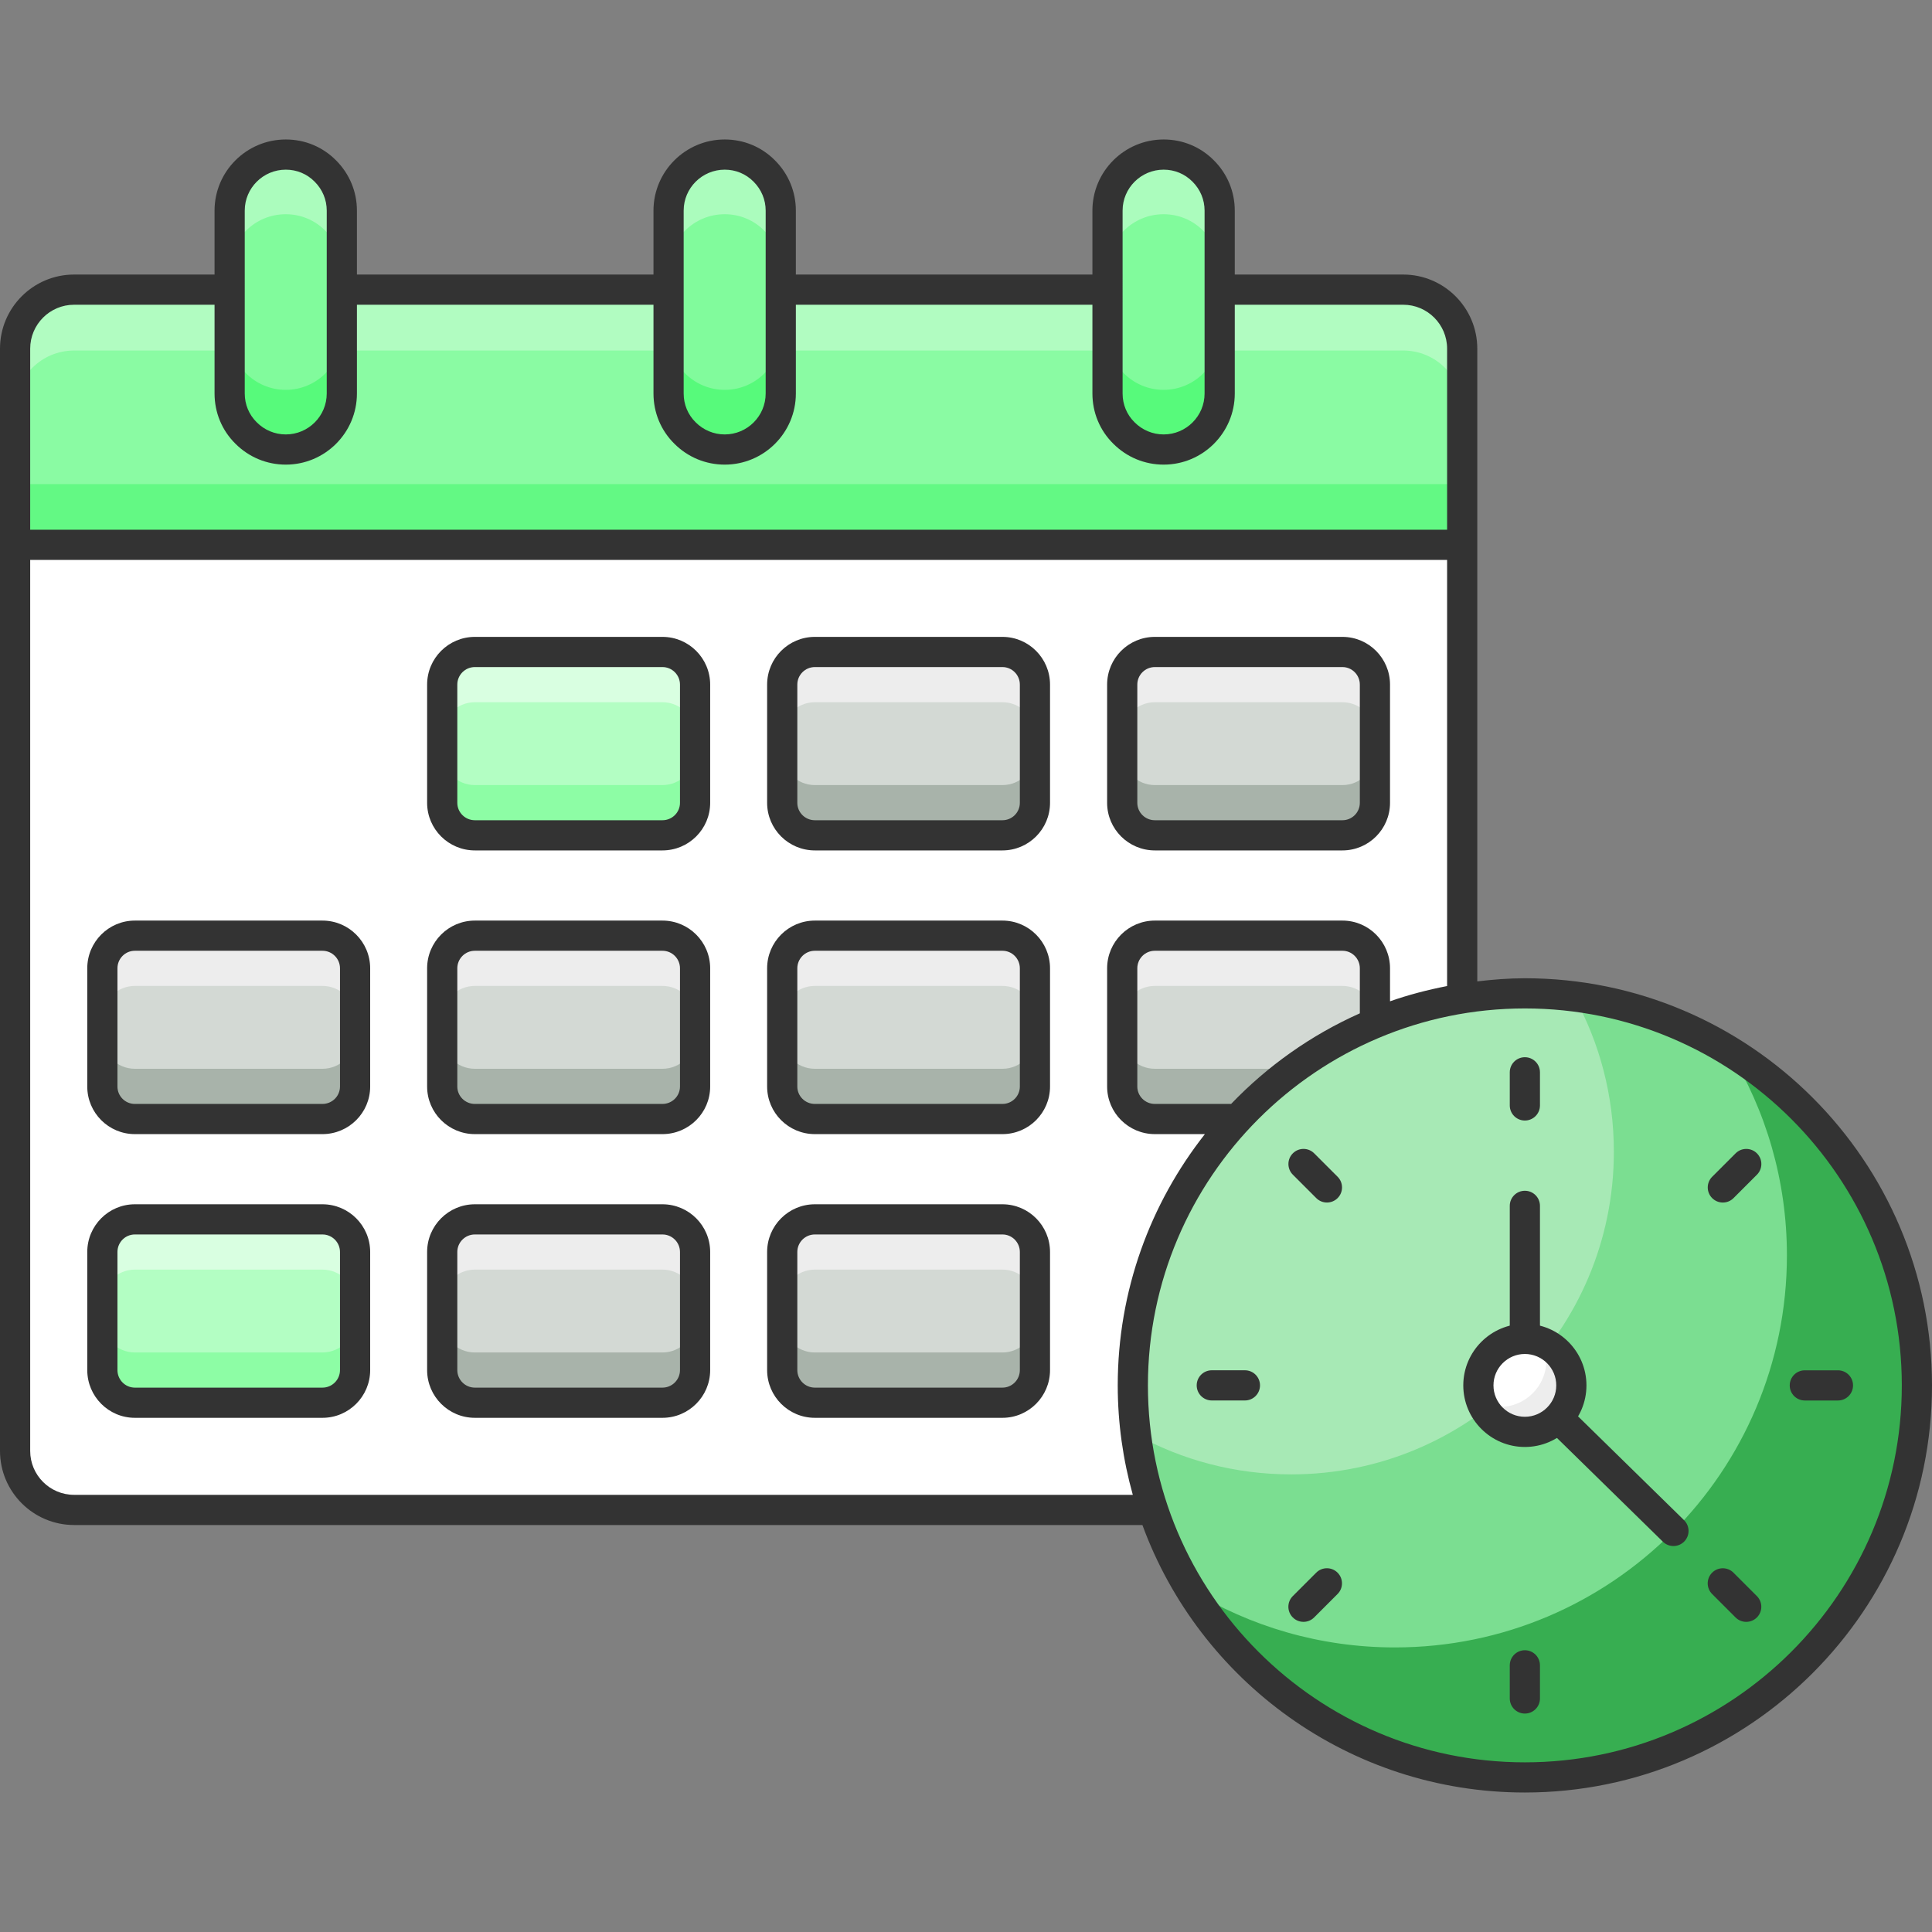 <svg xmlns="http://www.w3.org/2000/svg" enable-background="new 0 0 512 512" viewBox="0 0 512 512" id="TimeManagement"><rect x="0" y="0" width="512" height="512" fill="#808080" stroke="none"/><path fill="#ffffff" d="M387.495,92.395v292.119c0,8.632-7.001,15.633-15.634,15.633H19.633c-8.633,0-15.634-7.001-15.634-15.633V92.395c0-8.632,7.001-15.633,15.634-15.633H371.86C380.493,76.761,387.495,83.762,387.495,92.395z" class="colorffffff svgShape"></path><path fill="#8afba3" d="M387.495,144.387V92.395c0-8.632-7.001-15.633-15.634-15.633H19.633c-8.633-0.001-15.634,7-15.634,15.633v51.992h383.495V144.387z" class="colorfb8a8a svgShape"></path><path fill="#b1fcc1" d="M387.501,92.381v16.123c0-8.645-7.004-15.613-15.649-15.613H19.648c-8.645,0-15.649,6.967-15.649,15.613V92.381c0-8.609,7.004-15.613,15.649-15.613H371.85C380.496,76.768,387.501,83.771,387.501,92.381z" class="colorfcb1b1 svgShape"></path><rect width="383.501" height="16.087" x="3.999" y="128.3" fill="#63f984" class="colorf96363 svgShape"></rect><path fill="#d3d9d4" d="M94.101,256.608v31.335c0,4.742-3.866,8.609-8.645,8.609H35.735c-4.778,0-8.608-3.867-8.608-8.609v-31.335c0-4.779,3.83-8.646,8.608-8.646h49.721C90.235,247.962,94.101,251.829,94.101,256.608z" class="colord3d8d9 svgShape"></path><path fill="#b3fec3" d="M94.101 331.79v31.299c0 4.779-3.866 8.645-8.645 8.645H35.735c-4.778 0-8.608-3.866-8.608-8.645V331.79c0-4.778 3.83-8.645 8.608-8.645h49.721C90.235 323.145 94.101 327.012 94.101 331.79zM184.205 181.426v31.335c0 4.742-3.867 8.608-8.646 8.608h-49.72c-4.779 0-8.646-3.867-8.646-8.608v-31.335c0-4.778 3.867-8.645 8.646-8.645h49.72C180.338 172.78 184.205 176.647 184.205 181.426z" class="colorfee8b3 svgShape"></path><path fill="#d3d9d4" d="M184.205 256.608v31.335c0 4.742-3.867 8.609-8.646 8.609h-49.72c-4.779 0-8.646-3.867-8.646-8.609v-31.335c0-4.779 3.867-8.646 8.646-8.646h49.72C180.338 247.962 184.205 251.829 184.205 256.608zM184.205 331.79v31.299c0 4.779-3.867 8.645-8.646 8.645h-49.72c-4.779 0-8.646-3.866-8.646-8.645V331.79c0-4.778 3.867-8.645 8.646-8.645h49.72C180.338 323.145 184.205 327.012 184.205 331.79zM274.27 181.426v31.335c0 4.742-3.83 8.608-8.608 8.608h-49.721c-4.779 0-8.645-3.867-8.645-8.608v-31.335c0-4.778 3.866-8.645 8.645-8.645h49.721C270.44 172.78 274.27 176.647 274.27 181.426zM274.27 256.608v31.335c0 4.742-3.83 8.609-8.608 8.609h-49.721c-4.779 0-8.645-3.867-8.645-8.609v-31.335c0-4.779 3.866-8.646 8.645-8.646h49.721C270.44 247.962 274.27 251.829 274.27 256.608zM274.27 331.79v31.299c0 4.779-3.83 8.645-8.608 8.645h-49.721c-4.779 0-8.645-3.866-8.645-8.645V331.79c0-4.778 3.866-8.645 8.645-8.645h49.721C270.44 323.145 274.27 327.012 274.27 331.79zM364.372 181.426v31.335c0 4.742-3.866 8.608-8.608 8.608h-49.721c-4.779 0-8.645-3.867-8.645-8.608v-31.335c0-4.778 3.866-8.645 8.645-8.645h49.721C360.506 172.78 364.372 176.647 364.372 181.426zM364.372 256.608v31.335c0 4.742-3.866 8.609-8.608 8.609h-49.721c-4.779 0-8.645-3.867-8.645-8.609v-31.335c0-4.779 3.866-8.646 8.645-8.646h49.721C360.506 247.962 364.372 251.829 364.372 256.608z" class="colord3d8d9 svgShape"></path><g fill="#000000" class="color000000 svgShape"><path fill="#ededed" d="M94.101,256.608v13.314c0-4.779-3.866-8.645-8.645-8.645H35.735c-4.778,0-8.608,3.866-8.608,8.645v-13.314c0-4.779,3.83-8.646,8.608-8.646h49.721C90.235,247.962,94.101,251.829,94.101,256.608z" class="colorededed svgShape"></path><path fill="#d9ffe1" d="M94.101 331.79v13.315c0-4.779-3.866-8.646-8.645-8.646H35.735c-4.778 0-8.608 3.867-8.608 8.646V331.79c0-4.778 3.83-8.645 8.608-8.645h49.721C90.235 323.145 94.101 327.012 94.101 331.79zM184.205 181.426v13.315c0-4.778-3.867-8.645-8.646-8.645h-49.72c-4.779 0-8.646 3.867-8.646 8.645v-13.315c0-4.778 3.867-8.645 8.646-8.645h49.72C180.338 172.78 184.205 176.647 184.205 181.426z" class="colorfff4d9 svgShape"></path><path fill="#ededed" d="M184.205 256.608v13.314c0-4.779-3.867-8.645-8.646-8.645h-49.72c-4.779 0-8.646 3.866-8.646 8.645v-13.314c0-4.779 3.867-8.646 8.646-8.646h49.72C180.338 247.962 184.205 251.829 184.205 256.608zM184.205 331.79v13.315c0-4.779-3.867-8.646-8.646-8.646h-49.72c-4.779 0-8.646 3.867-8.646 8.646V331.79c0-4.778 3.867-8.645 8.646-8.645h49.72C180.338 323.145 184.205 327.012 184.205 331.79zM274.27 181.426v13.315c0-4.778-3.83-8.645-8.608-8.645h-49.721c-4.779 0-8.645 3.867-8.645 8.645v-13.315c0-4.778 3.866-8.645 8.645-8.645h49.721C270.44 172.78 274.27 176.647 274.27 181.426zM274.27 256.608v13.314c0-4.779-3.83-8.645-8.608-8.645h-49.721c-4.779 0-8.645 3.866-8.645 8.645v-13.314c0-4.779 3.866-8.646 8.645-8.646h49.721C270.44 247.962 274.27 251.829 274.27 256.608zM274.27 331.79v13.315c0-4.779-3.83-8.646-8.608-8.646h-49.721c-4.779 0-8.645 3.867-8.645 8.646V331.79c0-4.778 3.866-8.645 8.645-8.645h49.721C270.44 323.145 274.27 327.012 274.27 331.79zM364.372 181.426v13.315c0-4.778-3.866-8.645-8.608-8.645h-49.721c-4.779 0-8.645 3.867-8.645 8.645v-13.315c0-4.778 3.866-8.645 8.645-8.645h49.721C360.506 172.78 364.372 176.647 364.372 181.426zM364.372 256.608v13.314c0-4.779-3.866-8.645-8.608-8.645h-49.721c-4.779 0-8.645 3.866-8.645 8.645v-13.314c0-4.779 3.866-8.646 8.645-8.646h49.721C360.506 247.962 364.372 251.829 364.372 256.608z" class="colorededed svgShape"></path></g><g fill="#000000" class="color000000 svgShape"><path fill="#a8b3aa" d="M94.101,274.628v13.315c0,4.742-3.866,8.608-8.645,8.608H35.735c-4.778,0-8.608-3.866-8.608-8.608v-13.315c0,4.742,3.83,8.609,8.608,8.609h49.721C90.235,283.237,94.101,279.371,94.101,274.628z" class="colora8b1b3 svgShape"></path><path fill="#8dfda5" d="M94.101 349.774v13.314c0 4.779-3.866 8.646-8.645 8.646H35.735c-4.778 0-8.608-3.867-8.608-8.646v-13.314c0 4.779 3.83 8.645 8.608 8.645h49.721C90.235 358.42 94.101 354.553 94.101 349.774zM184.205 199.446v13.314c0 4.742-3.867 8.609-8.646 8.609h-49.72c-4.779 0-8.646-3.867-8.646-8.609v-13.314c0 4.742 3.867 8.608 8.646 8.608h49.72C180.338 208.055 184.205 204.188 184.205 199.446z" class="colorfddd8d svgShape"></path><path fill="#a8b3aa" d="M184.205 274.628v13.315c0 4.742-3.867 8.608-8.646 8.608h-49.72c-4.779 0-8.646-3.866-8.646-8.608v-13.315c0 4.742 3.867 8.609 8.646 8.609h49.72C180.338 283.237 184.205 279.371 184.205 274.628zM184.205 349.774v13.314c0 4.779-3.867 8.646-8.646 8.646h-49.72c-4.779 0-8.646-3.867-8.646-8.646v-13.314c0 4.779 3.867 8.645 8.646 8.645h49.72C180.338 358.42 184.205 354.553 184.205 349.774zM274.27 199.446v13.314c0 4.742-3.83 8.609-8.608 8.609h-49.721c-4.779 0-8.645-3.867-8.645-8.609v-13.314c0 4.742 3.866 8.608 8.645 8.608h49.721C270.44 208.055 274.27 204.188 274.27 199.446zM274.27 274.628v13.315c0 4.742-3.83 8.608-8.608 8.608h-49.721c-4.779 0-8.645-3.866-8.645-8.608v-13.315c0 4.742 3.866 8.609 8.645 8.609h49.721C270.44 283.237 274.27 279.371 274.27 274.628zM274.27 349.774v13.314c0 4.779-3.83 8.646-8.608 8.646h-49.721c-4.779 0-8.645-3.867-8.645-8.646v-13.314c0 4.779 3.866 8.645 8.645 8.645h49.721C270.44 358.42 274.27 354.553 274.27 349.774zM364.372 199.446v13.314c0 4.742-3.866 8.609-8.608 8.609h-49.721c-4.779 0-8.645-3.867-8.645-8.609v-13.314c0 4.742 3.866 8.608 8.645 8.608h49.721C360.506 208.055 364.372 204.188 364.372 199.446zM364.372 274.628v13.315c0 4.742-3.866 8.608-8.608 8.608h-49.721c-4.779 0-8.645-3.866-8.645-8.608v-13.315c0 4.742 3.866 8.609 8.645 8.609h49.721C360.506 283.237 364.372 279.371 364.372 274.628z" class="colora8b1b3 svgShape"></path></g><g fill="#000000" class="color000000 svgShape"><path fill="#333333" d="M85.457 300.553H35.734c-6.953 0-12.609-5.656-12.609-12.609v-31.336c0-6.973 5.656-12.644 12.609-12.644h49.722c6.973 0 12.644 5.672 12.644 12.644v31.336C98.101 294.896 92.429 300.553 85.457 300.553zM35.734 251.963c-2.543 0-4.609 2.082-4.609 4.645v31.336c0 2.543 2.066 4.609 4.609 4.609h49.722c2.562 0 4.645-2.066 4.645-4.609v-31.336c0-2.563-2.082-4.645-4.645-4.645H35.734zM85.457 375.736H35.734c-6.953 0-12.609-5.676-12.609-12.648v-31.297c0-6.973 5.656-12.645 12.609-12.645h49.722c6.973 0 12.644 5.672 12.644 12.645v31.297C98.101 370.06 92.429 375.736 85.457 375.736zM35.734 327.146c-2.543 0-4.609 2.082-4.609 4.645v31.297c0 2.562 2.066 4.648 4.609 4.648h49.722c2.562 0 4.645-2.086 4.645-4.648v-31.297c0-2.563-2.082-4.645-4.645-4.645H35.734zM175.559 225.369h-49.719c-6.973 0-12.648-5.656-12.648-12.609v-31.336c0-6.973 5.676-12.644 12.648-12.644h49.719c6.973 0 12.644 5.672 12.644 12.644v31.336C188.203 219.713 182.532 225.369 175.559 225.369zM125.839 176.78c-2.562 0-4.648 2.082-4.648 4.645v31.336c0 2.543 2.086 4.609 4.648 4.609h49.719c2.562 0 4.645-2.066 4.645-4.609v-31.336c0-2.563-2.082-4.645-4.645-4.645H125.839zM175.559 300.553h-49.719c-6.973 0-12.648-5.656-12.648-12.609v-31.336c0-6.973 5.676-12.644 12.648-12.644h49.719c6.973 0 12.644 5.672 12.644 12.644v31.336C188.203 294.896 182.532 300.553 175.559 300.553zM125.839 251.963c-2.562 0-4.648 2.082-4.648 4.645v31.336c0 2.543 2.086 4.609 4.648 4.609h49.719c2.562 0 4.645-2.066 4.645-4.609v-31.336c0-2.563-2.082-4.645-4.645-4.645H125.839zM175.559 375.736h-49.719c-6.973 0-12.648-5.676-12.648-12.648v-31.297c0-6.973 5.676-12.645 12.648-12.645h49.719c6.973 0 12.644 5.672 12.644 12.645v31.297C188.203 370.06 182.532 375.736 175.559 375.736zM125.839 327.146c-2.562 0-4.648 2.082-4.648 4.645v31.297c0 2.562 2.086 4.648 4.648 4.648h49.719c2.562 0 4.645-2.086 4.645-4.648v-31.297c0-2.563-2.082-4.645-4.645-4.645H125.839zM265.66 225.369h-49.719c-6.973 0-12.644-5.656-12.644-12.609v-31.336c0-6.973 5.672-12.644 12.644-12.644h49.719c6.953 0 12.609 5.672 12.609 12.644v31.336C278.269 219.713 272.613 225.369 265.66 225.369zM215.942 176.78c-2.562 0-4.645 2.082-4.645 4.645v31.336c0 2.543 2.082 4.609 4.645 4.609h49.719c2.543 0 4.609-2.066 4.609-4.609v-31.336c0-2.563-2.066-4.645-4.609-4.645H215.942zM265.66 300.553h-49.719c-6.973 0-12.644-5.656-12.644-12.609v-31.336c0-6.973 5.672-12.644 12.644-12.644h49.719c6.953 0 12.609 5.672 12.609 12.644v31.336C278.269 294.896 272.613 300.553 265.66 300.553zM215.942 251.963c-2.562 0-4.645 2.082-4.645 4.645v31.336c0 2.543 2.082 4.609 4.645 4.609h49.719c2.543 0 4.609-2.066 4.609-4.609v-31.336c0-2.563-2.066-4.645-4.609-4.645H215.942zM265.66 375.736h-49.719c-6.973 0-12.644-5.676-12.644-12.648v-31.297c0-6.973 5.672-12.645 12.644-12.645h49.719c6.953 0 12.609 5.672 12.609 12.645v31.297C278.269 370.06 272.613 375.736 265.66 375.736zM215.942 327.146c-2.562 0-4.645 2.082-4.645 4.645v31.297c0 2.562 2.082 4.648 4.645 4.648h49.719c2.543 0 4.609-2.086 4.609-4.648v-31.297c0-2.563-2.066-4.645-4.609-4.645H215.942zM355.765 225.369h-49.722c-6.973 0-12.645-5.656-12.645-12.609v-31.336c0-6.973 5.672-12.644 12.645-12.644h49.722c6.949 0 12.605 5.672 12.605 12.644v31.336C368.371 219.713 362.714 225.369 355.765 225.369zM306.043 176.78c-2.563 0-4.645 2.082-4.645 4.645v31.336c0 2.543 2.082 4.609 4.645 4.609h49.722c2.539 0 4.605-2.066 4.605-4.609v-31.336c0-2.563-2.066-4.645-4.605-4.645H306.043z" class="color333333 svgShape"></path></g><g fill="#000000" class="color000000 svgShape"><circle cx="404.106" cy="367.141" r="103.893" fill="#7bde91" class="color7bde9e svgShape"></circle><path fill="#a7e9b5" d="M427.69,305.219c0,47.213-38.252,85.507-85.507,85.507c-14.921,0-28.911-3.804-41.126-10.525c-0.55-4.269-0.845-8.622-0.845-13.06c0-57.399,46.536-103.893,103.894-103.893c4.437,0,8.791,0.296,13.06,0.845C423.886,276.309,427.69,290.299,427.69,305.219z" class="colora7e9bf svgShape"></path><path fill="#37ae51" d="M507.998,367.141c0,57.357-46.494,103.893-103.893,103.893c-37.492,0-70.376-19.908-88.636-49.707c15.766,9.679,34.322,15.259,54.187,15.259c57.399,0,103.894-46.536,103.894-103.894c0-19.865-5.58-38.463-15.301-54.229C488.09,296.681,507.998,329.566,507.998,367.141z" class="color50d27e svgShape"></path><path fill="#333333" d="M443.485,409.713c-1.012,0-2.02-0.379-2.797-1.141l-39.379-38.566c-0.77-0.754-1.203-1.785-1.203-2.859v-47.582c0-2.211,1.789-4,4-4c2.211,0,4,1.789,4,4v45.902l38.176,37.387c1.582,1.547,1.605,4.078,0.063,5.656C445.559,409.311,444.524,409.713,443.485,409.713z" class="color333333 svgShape"></path><circle cx="404.106" cy="367.141" r="12.321" fill="#ffffff" class="colorffffff svgShape"></circle><path fill="#ededed" d="M416.447,367.141c0,6.805-5.537,12.342-12.342,12.342c-5.115,0-9.51-3.128-11.328-7.608c1.437,0.634,3.043,0.972,4.692,0.972c6.804,0,12.342-5.537,12.342-12.342c0-1.691-0.337-3.297-1.014-4.734C413.277,357.589,416.447,361.985,416.447,367.141z" class="colorededed svgShape"></path><path fill="#333333" d="M404.106 383.462c-9 0-16.32-7.32-16.32-16.32s7.32-16.324 16.32-16.324 16.32 7.324 16.32 16.324S413.106 383.462 404.106 383.462zM404.106 358.818c-4.586 0-8.32 3.734-8.32 8.324 0 4.586 3.734 8.32 8.32 8.32 4.586 0 8.32-3.734 8.32-8.32C412.426 362.552 408.692 358.818 404.106 358.818zM404.106 296.951c-2.211 0-4-1.789-4-4v-8.777c0-2.211 1.789-4 4-4 2.211 0 4 1.789 4 4v8.777C408.106 295.162 406.317 296.951 404.106 296.951zM404.106 454.112c-2.211 0-4-1.789-4-4v-8.781c0-2.211 1.789-4 4-4 2.211 0 4 1.789 4 4v8.781C408.106 452.323 406.317 454.112 404.106 454.112zM456.571 318.685c-1.023 0-2.047-.391-2.828-1.172-1.563-1.562-1.563-4.094 0-5.656l6.207-6.207c1.562-1.563 4.094-1.563 5.656 0 1.562 1.563 1.563 4.094 0 5.656l-6.207 6.207C458.617 318.295 457.594 318.685 456.571 318.685zM345.433 429.807c-1.023 0-2.047-.391-2.828-1.172-1.563-1.562-1.563-4.094 0-5.656l6.207-6.207c1.563-1.563 4.094-1.563 5.656 0 1.562 1.563 1.562 4.094 0 5.656l-6.207 6.207C347.48 429.416 346.457 429.807 345.433 429.807z" class="color333333 svgShape"></path><g fill="#000000" class="color000000 svgShape"><path fill="#333333" d="M487.074 371.146h-8.777c-2.211 0-4-1.789-4-4s1.789-4 4-4h8.777c2.211 0 4 1.789 4 4S489.285 371.146 487.074 371.146zM329.914 371.138h-8.777c-2.211 0-4-1.789-4-4s1.789-4 4-4h8.777c2.211 0 4 1.789 4 4S332.125 371.138 329.914 371.138z" class="color333333 svgShape"></path></g><g fill="#000000" class="color000000 svgShape"><path fill="#333333" d="M462.766 429.811c-1.023 0-2.047-.391-2.828-1.172l-6.207-6.207c-1.563-1.563-1.563-4.094 0-5.656 1.563-1.562 4.094-1.563 5.656 0l6.207 6.207c1.563 1.563 1.563 4.094 0 5.656C464.813 429.42 463.789 429.811 462.766 429.811zM351.652 318.681c-1.023 0-2.047-.391-2.828-1.172l-6.207-6.207c-1.563-1.563-1.563-4.094 0-5.656s4.094-1.563 5.656 0l6.207 6.207c1.562 1.563 1.562 4.094 0 5.656C353.699 318.291 352.675 318.681 351.652 318.681z" class="color333333 svgShape"></path></g></g><g fill="#000000" class="color000000 svgShape"><path fill="#81fb9c" d="M90.589 55.809v48.474c0 8.192-6.654 14.846-14.847 14.846-4.114 0-7.834-1.681-10.517-4.364-2.719-2.683-4.364-6.404-4.364-10.482V55.809c0-8.192 6.654-14.846 14.882-14.846 4.079 0 7.799 1.646 10.482 4.364C88.908 48.01 90.589 51.695 90.589 55.809zM206.909 55.809v48.474c0 8.192-6.654 14.846-14.847 14.846-4.114 0-7.834-1.681-10.517-4.364-2.719-2.683-4.364-6.404-4.364-10.482V55.809c0-8.192 6.654-14.846 14.882-14.846 4.079 0 7.799 1.646 10.482 4.364C205.227 48.01 206.909 51.695 206.909 55.809zM323.228 55.809v48.474c0 8.192-6.654 14.846-14.847 14.846-4.114 0-7.834-1.681-10.517-4.364-2.719-2.683-4.364-6.404-4.364-10.482V55.809c0-8.192 6.654-14.846 14.882-14.846 4.079 0 7.799 1.646 10.482 4.364C321.546 48.01 323.228 51.695 323.228 55.809z" class="colorfbb381 svgShape"></path></g><g fill="#000000" class="color000000 svgShape"><path fill="#abfcbd" d="M90.572 55.803v15.813c0-4.115-1.68-7.799-4.363-10.482-2.683-2.719-6.404-4.365-10.482-4.365-8.228 0-14.882 6.654-14.882 14.847V55.803c0-8.192 6.654-14.846 14.882-14.846 4.079 0 7.799 1.645 10.482 4.364C88.892 48.005 90.572 51.69 90.572 55.803zM206.911 55.803v15.813c0-4.115-1.681-7.799-4.364-10.482-2.683-2.719-6.403-4.365-10.482-4.365-8.228 0-14.882 6.654-14.882 14.847V55.803c0-8.192 6.654-14.846 14.882-14.846 4.079 0 7.799 1.645 10.482 4.364C205.23 48.005 206.911 51.69 206.911 55.803zM323.214 55.803v15.813c0-4.115-1.682-7.799-4.365-10.482-2.683-2.719-6.404-4.365-10.482-4.365-8.228 0-14.882 6.654-14.882 14.847V55.803c0-8.192 6.654-14.846 14.882-14.846 4.078 0 7.799 1.645 10.482 4.364C321.532 48.005 323.214 51.69 323.214 55.803z" class="colorfcccab svgShape"></path></g><g fill="#000000" class="color000000 svgShape"><path fill="#57fa7b" d="M90.572 88.471v15.812c0 8.192-6.654 14.846-14.846 14.846-4.114 0-7.834-1.681-10.517-4.364-2.719-2.683-4.364-6.404-4.364-10.482V88.471c0 4.078 1.645 7.799 4.364 10.482 2.683 2.683 6.404 4.364 10.517 4.364C83.919 103.317 90.572 96.663 90.572 88.471zM206.911 88.471v15.812c0 8.192-6.654 14.846-14.846 14.846-4.114 0-7.834-1.681-10.517-4.364-2.719-2.683-4.364-6.404-4.364-10.482V88.471c0 4.078 1.645 7.799 4.364 10.482 2.683 2.683 6.404 4.364 10.517 4.364C200.258 103.317 206.911 96.663 206.911 88.471zM323.214 88.471v15.812c0 8.192-6.654 14.846-14.847 14.846-4.114 0-7.834-1.681-10.517-4.364-2.719-2.683-4.364-6.404-4.364-10.482V88.471c0 4.078 1.645 7.799 4.364 10.482 2.683 2.683 6.404 4.364 10.517 4.364C316.56 103.317 323.214 96.663 323.214 88.471z" class="colorfa9957 svgShape"></path></g><path fill="#333333" d="M404.106,259.248c-4.275,0-8.464,0.341-12.609,0.83V92.396c0-10.828-8.809-19.637-19.637-19.637h-44.633V55.81c0-5.016-1.965-9.742-5.516-13.293c-3.535-3.582-8.27-5.555-13.328-5.555c-10.41,0-18.883,8.453-18.883,18.848v16.949h-78.59V55.81c0-5.012-1.969-9.742-5.52-13.293c-3.535-3.582-8.27-5.555-13.328-5.555c-10.41,0-18.883,8.453-18.883,18.848v16.949H94.589V55.81c0-5.012-1.965-9.738-5.516-13.293c-3.535-3.582-8.269-5.555-13.332-5.555c-10.41,0-18.883,8.453-18.883,18.848v16.949H19.633C8.809,72.759,0,81.568,0,92.396v292.117c0,10.824,8.809,19.633,19.633,19.633H302.75c15.134,41.321,54.856,70.89,101.355,70.89c59.492,0,107.894-48.402,107.894-107.894S463.598,259.248,404.106,259.248z M297.5,55.81c0-5.98,4.883-10.848,10.883-10.848c2.902,0,5.613,1.125,7.652,3.191c2.059,2.059,3.191,4.777,3.191,7.656v48.472c0,5.98-4.863,10.848-10.844,10.848c-2.898,0-5.629-1.137-7.711-3.215c-2.047-2.016-3.172-4.727-3.172-7.633L297.5,55.81L297.5,55.81z M181.18,55.81c0-5.98,4.883-10.848,10.883-10.848c2.902,0,5.613,1.125,7.652,3.191c2.059,2.062,3.195,4.781,3.195,7.656v48.472c0,5.98-4.867,10.848-10.848,10.848c-2.898,0-5.629-1.137-7.711-3.215c-2.047-2.016-3.172-4.727-3.172-7.633V55.81H181.18z M64.859,55.81c0-5.98,4.883-10.848,10.883-10.848c2.906,0,5.617,1.125,7.652,3.191c2.062,2.062,3.195,4.781,3.195,7.656v48.472c0,5.98-4.867,10.848-10.848,10.848c-2.898,0-5.629-1.133-7.707-3.215c-2.047-2.02-3.176-4.73-3.176-7.633L64.859,55.81L64.859,55.81z M8,123.77V92.396c0-6.418,5.219-11.637,11.633-11.637h37.226v23.523c0,5.062,1.973,9.797,5.535,13.309c3.57,3.57,8.309,5.539,13.348,5.539c10.394,0,18.848-8.453,18.848-18.848V80.759h78.59v23.523c0,5.066,1.973,9.797,5.535,13.309c3.57,3.57,8.312,5.539,13.348,5.539c10.394,0,18.848-8.453,18.848-18.848V80.759h78.59v23.523c0,5.066,1.973,9.797,5.535,13.309c3.57,3.57,8.312,5.539,13.348,5.539c10.391,0,18.844-8.453,18.844-18.848V80.759h44.633c6.418,0,11.637,5.219,11.637,11.637v31.374v16.614H8V123.77z M19.633,396.147C13.219,396.147,8,390.928,8,384.513V148.385h375.496v112.926c-5.173,1.012-10.24,2.325-15.125,4.045v-8.749c0-6.973-5.656-12.644-12.605-12.644h-49.722c-6.973,0-12.645,5.672-12.645,12.644v31.336c0,6.953,5.672,12.609,12.645,12.609h13.264c-14.445,18.355-23.096,41.474-23.096,66.59c0,10.048,1.411,19.768,3.992,29.004L19.633,396.147L19.633,396.147z M360.371,256.607v11.938c-12.9,5.745-24.465,13.944-34.112,24.007h-20.216c-2.563,0-4.645-2.066-4.645-4.609v-31.336c0-2.563,2.082-4.645,4.645-4.645h49.722C358.304,251.963,360.371,254.045,360.371,256.607z M404.106,467.037c-55.082,0-99.894-44.812-99.894-99.894s44.812-99.894,99.894-99.894S504,312.06,504,367.142S459.188,467.037,404.106,467.037z" class="color333333 svgShape"></path></svg>
